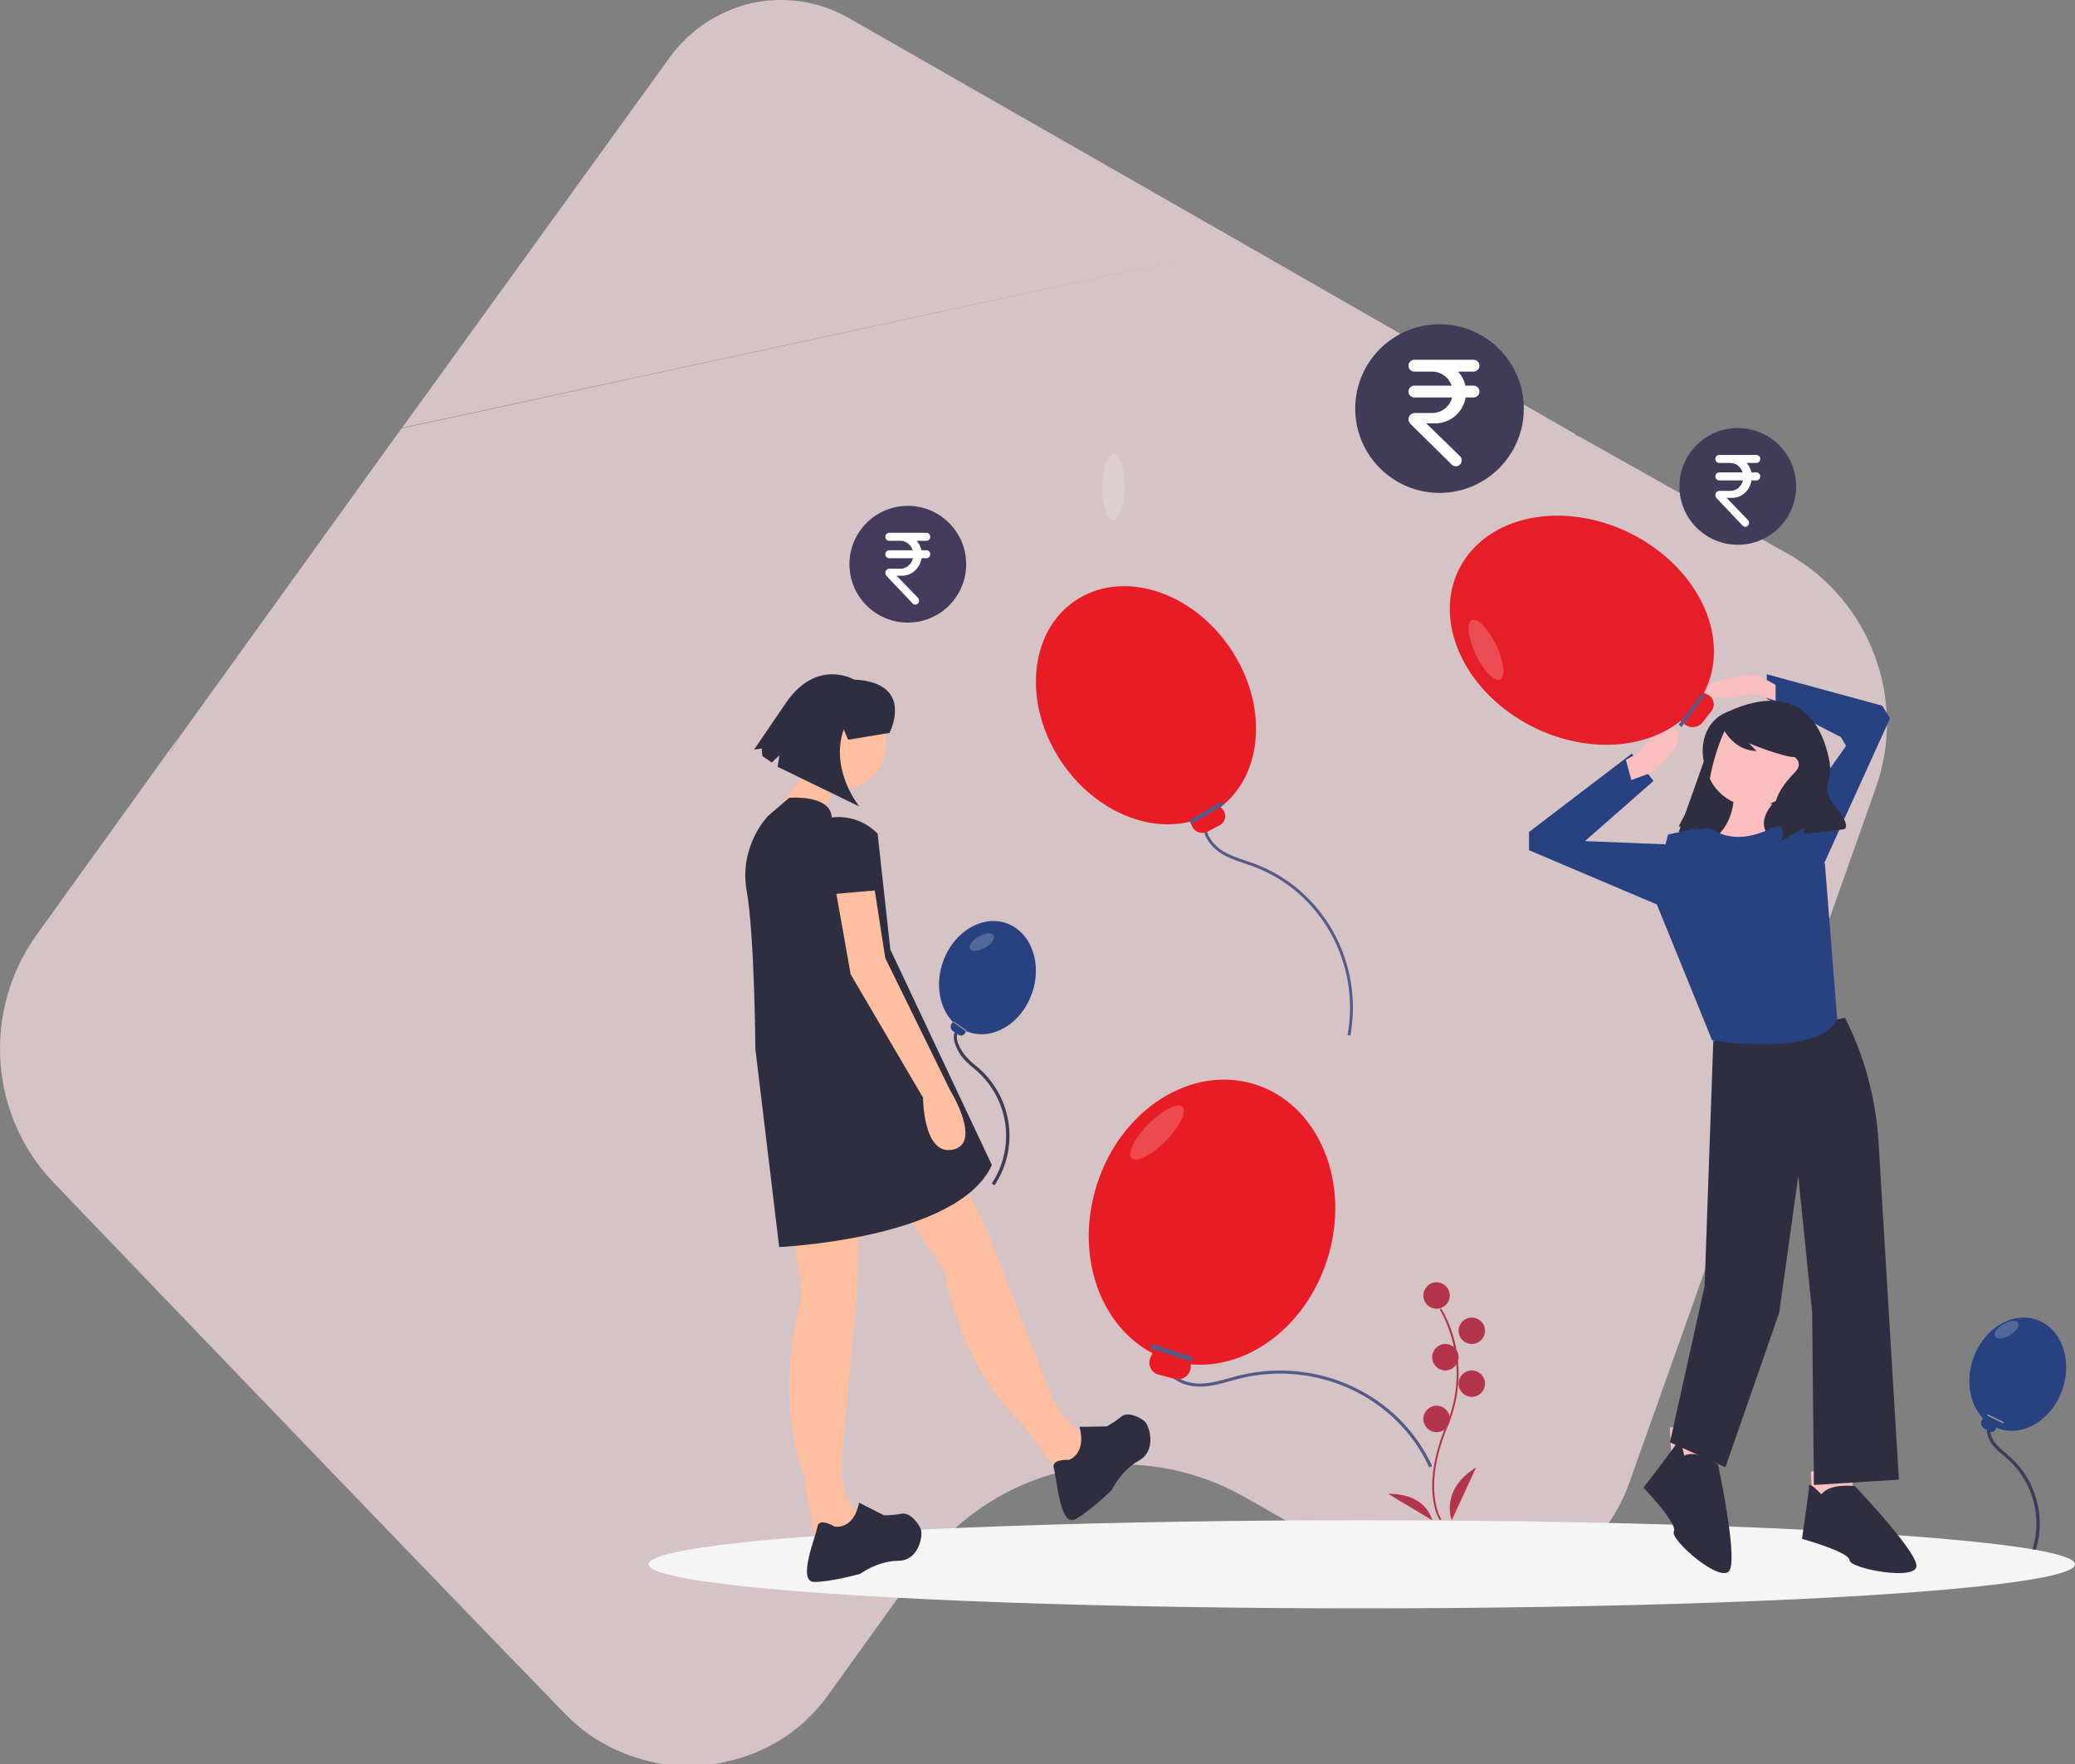 <svg xmlns="http://www.w3.org/2000/svg" xmlnsXlink="http://www.w3.org/1999/xlink" width="320px" height="272px" viewBox="0 0 320 272" version="1.1">
        <rect x="0" y="0" width="320" height="272" fill="#808080" stroke="none"/>
        <g id="16-March" stroke="none" strokeWidth="1" fill="none" fillRule="evenodd">
          <g id="3-Easy-Steps" transform="translate(-255, -1256)">
            <g id="Group-24" transform="translate(0, 1114)">
              <g id="Illustration-_Earn" transform="translate(255, 142)">
                <g id="336x336(mobile)-01-copy" transform="translate(0, -0)" fill="#FBE1E5" fillRule="nonzero" opacity="0.69">
                  <path d="M192.25,37.865 L130.856,2.758 C126.162,0.086 120.915,-0.559 116.037,0.455 C111.158,1.56 106.648,4.325 103.427,8.655 L62.007,65.968 M61.915,66.06 L27.95,113.238 C27.858,113.33 27.766,113.514 27.674,113.606 L27.766,113.514 L27.766,113.514 C27.122,114.435 26.661,115.449 26.109,116.37 C26.569,115.357 27.122,114.435 27.674,113.514 L5.675,144.105 C-2.793,155.9 -1.688,172.025 8.345,182.437 C30.251,205.288 67.621,244.173 87.227,264.352 C91.645,268.867 96.891,271.079 102.138,272 L110.054,272 C110.698,271.908 111.342,271.816 111.987,271.631 C118.154,270.341 123.86,266.84 127.818,261.219 L141.809,241.777 C147.608,233.761 155.892,228.601 164.82,226.666 C173.841,224.731 183.505,226.021 192.065,230.904 L212.868,242.791 C218.85,246.2 225.478,247.029 231.645,245.647 C232.289,245.555 232.933,245.371 233.578,245.186 L233.578,245.186 C235.879,244.541 238.732,243.159 240.849,241.869 L240.849,241.869 C245.175,238.921 249.133,234.682 251.25,228.693 C260.731,202.156 278.679,151.385 289.265,121.53 C294.143,107.893 288.436,92.69 275.918,85.503 L242.966,66.982 C243.15,67.074 243.334,67.166 243.426,67.35 C243.242,67.258 243.058,67.166 242.966,66.982 L242.966,66.982 C242.874,66.89 242.782,66.89 242.69,66.798 L192.25,37.865" id="Shape">
                  </path>
                </g>
                <g id="Illustration" transform="translate(100, 50)">
                  <g id="Group-75" transform="translate(31, 28)">
                    <circle id="Oval" fill="#433A5C" cx="9" cy="9" r="9">
                    </circle>
                    <path d="M11.885,6.846 L11.09,6.846 C10.976,6.29 10.722,5.793 10.378,5.385 L11.885,5.385 C12.203,5.385 12.462,5.109 12.462,4.769 C12.462,4.43 12.203,4.154 11.885,4.154 L6.115,4.154 C5.797,4.154 5.538,4.43 5.538,4.769 C5.538,5.109 5.797,5.385 6.115,5.385 L7.846,5.385 C8.733,5.385 9.478,5.998 9.749,6.846 L6.115,6.846 C5.797,6.846 5.538,7.122 5.538,7.462 C5.538,7.801 5.797,8.077 6.115,8.077 L9.794,8.077 C9.569,9.004 8.786,9.692 7.846,9.692 L6.152,9.692 C5.813,9.692 5.538,9.985 5.538,10.346 C5.538,10.526 5.607,10.687 5.716,10.805 L5.715,10.806 L5.717,10.808 C5.717,10.808 5.717,10.808 5.718,10.809 L9.759,15.065 L9.763,15.063 C9.866,15.165 10.002,15.231 10.154,15.231 C10.472,15.231 10.731,14.955 10.731,14.615 C10.731,14.444 10.665,14.29 10.559,14.178 L10.559,14.178 L7.269,10.769 C7.623,10.769 8.044,10.769 8.135,10.769 C9.635,10.769 10.871,9.604 11.113,8.077 L11.885,8.077 C12.203,8.077 12.462,7.801 12.462,7.462 C12.462,7.122 12.203,6.846 11.885,6.846 Z" id="Path" fill="#FFFFFF" fillRule="nonzero">
                    </path>
                  </g>
                  <g id="Group-75-Copy-2" transform="translate(159, 16)">
                    <circle id="Oval" fill="#413B5A" cx="9" cy="9" r="9">
                    </circle>
                    <path d="M11.885,6.846 L11.09,6.846 C10.976,6.29 10.722,5.793 10.378,5.385 L11.885,5.385 C12.203,5.385 12.462,5.109 12.462,4.769 C12.462,4.43 12.203,4.154 11.885,4.154 L6.115,4.154 C5.797,4.154 5.538,4.43 5.538,4.769 C5.538,5.109 5.797,5.385 6.115,5.385 L7.846,5.385 C8.733,5.385 9.478,5.998 9.749,6.846 L6.115,6.846 C5.797,6.846 5.538,7.122 5.538,7.462 C5.538,7.801 5.797,8.077 6.115,8.077 L9.794,8.077 C9.569,9.004 8.786,9.692 7.846,9.692 L6.152,9.692 C5.813,9.692 5.538,9.985 5.538,10.346 C5.538,10.526 5.607,10.687 5.716,10.805 L5.715,10.806 L5.717,10.808 C5.717,10.808 5.717,10.808 5.718,10.809 L9.759,15.065 L9.763,15.063 C9.866,15.165 10.002,15.231 10.154,15.231 C10.472,15.231 10.731,14.955 10.731,14.615 C10.731,14.444 10.665,14.29 10.559,14.178 L10.559,14.178 L7.269,10.769 C7.623,10.769 8.044,10.769 8.135,10.769 C9.635,10.769 10.871,9.604 11.113,8.077 L11.885,8.077 C12.203,8.077 12.462,7.801 12.462,7.462 C12.462,7.122 12.203,6.846 11.885,6.846 Z" id="Path" fill="#FFFFFF" fillRule="nonzero">
                    </path>
                  </g>
                  <g id="Group-75-Copy" transform="translate(109, 0)">
                    <circle id="Oval" fill="#403C58" cx="13" cy="13" r="13">
                    </circle>
                    <path d="M18.246,9.465 L16.988,9.465 C16.809,8.64 16.407,7.904 15.863,7.298 L18.246,7.298 C18.749,7.298 19.158,6.89 19.158,6.386 C19.158,5.882 18.749,5.474 18.246,5.474 L9.123,5.474 C8.619,5.474 8.211,5.882 8.211,6.386 C8.211,6.89 8.619,7.298 9.123,7.298 L11.86,7.298 C13.262,7.298 14.44,8.208 14.869,9.465 L9.123,9.465 C8.619,9.465 8.211,9.874 8.211,10.377 C8.211,10.881 8.619,11.289 9.123,11.289 L14.94,11.289 C14.584,12.664 13.346,13.684 11.86,13.684 L9.18,13.684 C8.645,13.684 8.211,14.118 8.211,14.654 C8.211,14.919 8.318,15.158 8.491,15.334 L8.49,15.335 L8.493,15.338 C8.493,15.338 8.493,15.338 8.494,15.339 L14.885,21.648 L14.89,21.646 C15.054,21.797 15.269,21.895 15.509,21.895 C16.012,21.895 16.421,21.486 16.421,20.982 C16.421,20.729 16.317,20.5 16.149,20.335 L16.149,20.334 L10.947,15.281 C11.508,15.281 12.173,15.281 12.316,15.281 C14.688,15.281 16.643,13.553 17.025,11.289 L18.246,11.289 C18.749,11.289 19.158,10.881 19.158,10.377 C19.158,9.874 18.749,9.465 18.246,9.465 Z" id="Path" fill="#FFFFFF" fillRule="nonzero">
                    </path>
                  </g>
                  <g id="undraw_partying_p92d" transform="translate(0, 20.018)" fillRule="nonzero">
                    <path d="M52.936,112.484 C56.611,106.934 55.651,99.592 50.666,95.13 C50.456,94.942 50.24,94.76 50.023,94.578 C49.388,94.083 48.814,93.518 48.313,92.894 C47.698,92.068 46.707,90.245 47.238,89.122 L47.672,89.426 C47.235,90.349 48.204,91.885 48.731,92.595 C49.209,93.187 49.756,93.724 50.361,94.192 C50.581,94.378 50.802,94.564 51.016,94.755 C56.187,99.384 57.184,107.002 53.371,112.761 L52.936,112.484 Z" id="Path" fill="#403C58">
                    </path>
                    <path d="M212.259,172.547 L211.825,172.27 C215.5,166.72 214.539,159.378 209.555,154.917 C209.345,154.728 209.128,154.546 208.911,154.363 C208.277,153.869 207.703,153.304 207.201,152.68 C206.587,151.854 206.12,150.571 206.651,149.448 L207.121,149.661 C206.685,150.585 207.093,151.672 207.62,152.381 C208.098,152.974 208.644,153.509 209.248,153.978 C209.469,154.164 209.69,154.35 209.905,154.542 C215.076,159.171 216.072,166.788 212.259,172.547 L212.259,172.547 Z" id="Path" fill="#403C58">
                    </path>
                    <path d="M120.414,156.241 C115.458,145.401 103.089,139.606 91.178,142.545 C90.68,142.669 90.173,142.809 89.683,142.945 C88.316,143.326 86.902,143.719 85.448,143.788 C83.632,143.874 81.277,143.331 80.123,141.545 L80.541,141.295 C81.582,142.907 83.747,143.396 85.424,143.315 C86.821,143.248 88.207,142.863 89.547,142.49 C90.04,142.353 90.55,142.211 91.056,142.086 C103.2,139.09 115.811,144.998 120.864,156.05 L120.414,156.241 Z" id="Path" fill="#575A89">
                    </path>
                    <path d="M108.256,89.661 L107.82,89.579 C109.831,78.431 103.671,67.43 93.261,63.577 C92.825,63.415 92.374,63.264 91.938,63.118 C90.72,62.709 89.461,62.287 88.343,61.587 C86.944,60.713 85.478,59.062 85.559,57.051 L86.001,57.069 C85.929,58.884 87.282,60.393 88.573,61.2 C89.648,61.872 90.882,62.286 92.076,62.687 C92.515,62.834 92.969,62.987 93.411,63.15 C104.026,67.079 110.306,78.295 108.256,89.661 L108.256,89.661 Z" id="Path" fill="#575A89">
                    </path>
                    <path d="M58.442,84.748 C56.337,88.61 52.345,90.346 49.087,89.016 C49.041,88.998 48.994,88.978 48.949,88.958 L48.897,89.137 C48.896,89.144 48.893,89.151 48.89,89.157 C48.829,89.372 48.667,89.545 48.455,89.62 C48.243,89.696 48.008,89.665 47.823,89.538 L46.988,88.993 C46.796,88.867 46.664,88.667 46.624,88.442 C46.583,88.216 46.638,87.984 46.774,87.799 L46.786,87.784 L46.926,87.606 L46.957,87.566 C44.498,85.022 44.068,80.483 46.125,76.711 C48.459,72.43 53.107,70.759 56.509,72.979 C59.911,75.199 60.776,80.467 58.442,84.748 Z" id="Path" fill="#284180">
                    </path>
                    <ellipse id="Oval" fill="#FFFFFF" opacity="0.2" transform="translate(51.417, 75.249) rotate(-30.313) translate(-51.417, -75.249) " cx="51.417" cy="75.249" rx="2.1" ry="1">
                    </ellipse>
                    <path d="M49.035,88.823 C49.033,88.829 48.95,88.976 48.946,88.982 L46.957,87.566 L47.087,87.481 L49.035,88.823 Z" id="Path" fill="#9B9B9B">
                    </path>
                    <ellipse id="Oval" fill="#F5F5F5" cx="110" cy="171.188" rx="110" ry="6.794">
                    </ellipse>
                    <polygon id="Path" fill="#FBBEBE" points="179.259 156.888 179.568 163.035 186.049 162.388 185.432 156.241">
                    </polygon>
                    <polygon id="Path" fill="#FBBEBE" points="157.531 150.095 157.84 156.241 164.321 155.594 163.704 149.448">
                    </polygon>
                    <path d="M184.547,86.944 L164.218,90.503 L162.881,128.291 L157.531,152.387 L166.091,156.221 L174.383,132.398 L177.325,111.314 L179.465,132.398 L179.733,158.959 L192.84,158.138 L189.706,106.125 C189.303,99.435 187.546,92.903 184.547,86.944 L184.547,86.944 Z" id="Path" fill="#2F2E41">
                    </path>
                    <path d="M180.888,160.401 C180.888,160.401 178.987,158.368 178.987,159.13 C178.987,159.893 177.901,167.264 177.901,167.264 C177.901,167.264 185.232,169.297 185.232,170.568 C185.232,171.839 195.822,173.872 195.55,171.33 C195.279,168.789 186.047,159.13 186.047,159.13 C186.047,159.13 182.246,158.622 180.888,160.401 Z" id="Path" fill="#2F2E41">
                    </path>
                    <path d="M159.739,154.424 C159.739,154.424 159.154,151.564 158.748,152.28 C158.341,152.996 153.457,159.375 153.457,159.375 C153.457,159.375 158.81,164.949 158.132,166.142 C157.454,167.336 165.668,174.537 166.785,172.015 C167.902,169.492 164.946,155.808 164.946,155.808 C164.946,155.808 161.88,153.431 159.739,154.424 Z" id="Path" fill="#2F2E41">
                    </path>
                    <polygon id="Path" fill="#2F2E41" points="158.889 58.285 174.167 59.768 179.259 45.68 164.633 42.104">
                    </polygon>
                    <ellipse id="Oval" fill="#FBBEBE" cx="170.432" cy="46.86" rx="7.469" ry="7.473">
                    </ellipse>
                    <path d="M167.372,52.974 C167.372,52.974 167.372,57.668 163.648,59.645 C159.925,61.621 172.586,63.844 172.586,63.844 L173.827,59.645 C173.827,59.645 170.103,57.915 173.331,53.962 L167.372,52.974 Z" id="Path" fill="#FBBEBE">
                    </path>
                    <path d="M173.284,57.584 C173.284,57.584 168.31,60.612 164.142,57.897 L162.42,57.584 L157.259,58.652 L154.815,67.727 L164.049,90.415 C164.049,90.415 180.074,93.084 183.333,87.212 L181.432,63.19 L176.272,57.051 L173.284,57.584 Z" id="Path" fill="#284180">
                    </path>
                    <polygon id="Path" fill="#284180" points="175.924 57.381 184.695 44.993 183.898 43.647 172.469 37.722 172.469 33.951 190.277 38.799 191.481 40.733 180.974 63.844">
                    </polygon>
                    <polygon id="Path" fill="#284180" points="158.889 60.518 158.333 60.237 144.425 59.675 154.995 50.397 151.657 46.18 135.802 58.269 135.802 61.08 158.333 70.638">
                    </polygon>
                    <path d="M150.741,47.152 L152.699,46.024 C152.699,46.024 156.896,40.379 158.575,42.637 C160.253,44.895 154.658,49.128 154.658,49.128 L151.58,50.257 L150.741,47.152 Z" id="Path" fill="#FBBEBE">
                    </path>
                    <path d="M173.827,35.582 L170.864,33.951 C170.864,33.951 161.976,34.767 163.054,36.669 C164.131,38.571 170.326,36.941 170.326,36.941 L173.827,38.028 L173.827,35.582 Z" id="Path" fill="#FBBEBE">
                    </path>
                    <path d="M166.185,39.846 C166.185,39.846 162.756,40.998 162.582,45.546 C162.564,46.274 162.644,47 162.82,47.706 C163.013,48.531 163.137,50.305 161.641,52.623 C160.639,54.154 159.724,55.74 158.9,57.375 L158.889,57.397 L162.655,57.871 L163.455,51.581 C163.844,48.532 164.675,45.556 165.924,42.751 L165.95,42.692 C165.95,42.692 167.597,45.776 170.892,45.776 L169.715,44.59 C169.715,44.59 174.893,46.724 176.776,46.724 C176.776,46.724 178.188,47.673 176.776,49.096 C175.364,50.519 172.54,53.839 174.187,56.448 C175.835,59.057 174.422,59.768 174.422,59.768 L177.011,58.345 L178.188,57.634 L178.188,58.582 L184.307,57.871 C184.307,57.871 185.955,57.634 182.425,53.602 C182.425,53.602 181.492,52.036 181.9,50.686 C182.235,49.66 182.323,48.568 182.157,47.5 C181.366,43.054 178.263,34.215 166.185,39.846 Z" id="Path" fill="#2F2E41">
                    </path>
                    <path d="M122.037,164.394 C122.004,164.346 121.223,163.191 120.952,160.792 C120.704,158.591 120.863,154.881 123.035,149.705 C127.149,139.901 122.087,131.991 122.035,131.912 L122.285,131.783 C123.259,133.436 123.963,135.203 124.376,137.032 C125.395,141.29 125.024,145.717 123.305,149.794 C119.198,159.582 122.252,164.215 122.283,164.261 L122.037,164.394 Z" id="Path" fill="#B3354C">
                    </path>
                    <ellipse id="Oval" fill="#B3354C" cx="121.543" cy="129.745" rx="2.037" ry="2.038">
                    </ellipse>
                    <ellipse id="Oval" fill="#B3354C" cx="126.975" cy="135.18" rx="2.037" ry="2.038">
                    </ellipse>
                    <ellipse id="Oval" fill="#B3354C" cx="122.901" cy="139.257" rx="2.037" ry="2.038">
                    </ellipse>
                    <ellipse id="Oval" fill="#B3354C" cx="126.975" cy="143.333" rx="2.037" ry="2.038">
                    </ellipse>
                    <ellipse id="Oval" fill="#B3354C" cx="121.543" cy="148.768" rx="2.037" ry="2.038">
                    </ellipse>
                    <path d="M123.882,164.394 C123.882,164.394 121.996,159.735 127.654,156.241 L123.882,164.394 Z" id="Path" fill="#B3354C">
                    </path>
                    <path d="M120.864,164.394 C120.864,164.394 120.087,160.283 114.074,160.318 L120.864,164.394 Z" id="Path" fill="#B3354C">
                    </path>
                    <path d="M22.247,118.828 L23.691,130.028 C23.691,130.028 19.119,143.965 23.931,157.405 L25.615,167.112 L31.871,167.112 L32.593,163.876 C32.593,163.876 29.705,161.387 29.705,155.663 L32.111,130.028 L32.593,116.837 L22.247,118.828 Z" id="Path" fill="#FFBE9D">
                    </path>
                    <path d="M28.752,165.394 C28.752,165.394 26.306,163.892 26.062,165.394 C25.817,166.896 22.882,173.906 25.573,173.906 C28.263,173.906 32.666,172.654 32.666,172.654 C32.666,172.654 35.356,170.651 38.536,170.651 C41.716,170.651 42.45,166.645 41.961,165.644 C41.471,164.643 40.248,163.141 39.025,163.391 C38.137,163.551 37.237,163.635 36.335,163.641 L32.474,161.677 C32.474,161.677 31.932,165.644 28.752,165.394 Z" id="Path" fill="#2F2E41">
                    </path>
                    <path d="M39.383,116.642 L45.612,125.832 C45.612,125.832 47.703,140.251 57.915,149.838 L63.698,157.6 L69.259,154.671 L68.472,151.483 C68.472,151.483 64.807,150.642 62.279,145.599 L53.097,121.889 L47.7,110.043 L39.383,116.642 Z" id="Path" fill="#FFBE9D">
                    </path>
                    <path d="M64.855,155.093 C64.855,155.093 62.074,154.899 62.517,156.366 C62.96,157.832 63.467,165.525 65.805,164.253 C68.143,162.98 71.423,159.771 71.423,159.771 C71.423,159.771 72.887,156.697 75.65,155.193 C78.413,153.689 77.303,149.739 76.441,149.07 C75.579,148.401 73.861,147.628 72.908,148.432 C72.206,148.996 71.46,149.497 70.679,149.93 L66.467,149.989 C66.467,149.989 67.727,153.814 64.855,155.093 Z" id="Path" fill="#2F2E41">
                    </path>
                    <ellipse id="Oval" fill="#FFBE9D" cx="29.877" cy="44.822" rx="6.79" ry="6.794">
                    </ellipse>
                    <polygon id="Path" fill="#FFBE9D" points="24.345 48.898 19.012 56.09 25.504 58.409 28.519 51.682">
                    </polygon>
                    <path d="M35.341,58.516 L35.059,58.252 C33.22,56.531 30.726,55.72 28.243,56.035 L28.243,56.035 C28.243,56.035 28.659,52.683 21.72,52.995 L18.452,55.787 C18.452,55.787 13.924,60.376 15.148,67.322 C16.372,74.269 16.494,91.758 16.494,91.758 L20.166,122.272 C20.166,122.272 47.823,121.032 52.963,109.62 L37.299,76.377 L35.341,58.516 Z" id="Path" fill="#2F2E41">
                    </path>
                    <path d="M28.519,65.203 L31.187,80.219 L42.349,99.239 C42.349,99.239 42.349,108.249 46.959,107.248 C51.569,106.247 46.473,97.988 46.473,97.988 L36.525,77.717 L34.584,65.203 L28.519,65.203 Z" id="Path" fill="#FFBE9D">
                    </path>
                    <polygon id="Path" fill="#2F2E41" points="27.16 60.429 27.654 67.921 35.309 67.25 34.075 59.768">
                    </polygon>
                    <path d="M37.178,42.993 C37.178,42.993 41.202,35.23 31.706,34.768 C31.706,34.768 26.03,31.411 21.243,38.308 L16.296,45.564 L17.478,45.389 L17.569,46.564 L19.016,47.556 L20.196,46.448 L19.922,48.22 L32.514,54.333 C32.514,54.333 27.93,48.709 30.113,42.455 L30.796,44.046 L37.178,42.993 Z" id="Path" fill="#2F2E41">
                    </path>
                    <path d="M105.008,123.089 C102.109,133.794 93.107,140.972 84.035,140.382 C83.906,140.375 83.776,140.365 83.649,140.353 L83.63,140.814 C83.63,140.831 83.628,140.849 83.625,140.866 C83.587,141.436 83.289,141.96 82.813,142.294 C82.337,142.627 81.733,142.736 81.165,142.59 L78.711,141.96 C78.152,141.817 77.686,141.441 77.437,140.932 C77.189,140.424 77.183,139.835 77.421,139.321 L77.442,139.277 L77.684,138.75 L77.738,138.631 C69.923,134.57 65.986,124.247 68.818,113.79 C72.031,101.925 82.736,94.389 92.731,96.957 C102.726,99.526 108.222,111.224 105.008,123.089 Z" id="Path" fill="#E71C24">
                    </path>
                    <ellipse id="Oval" fill="#FFFFFF" opacity="0.2" transform="translate(78.44, 104.617) rotate(-45.222) translate(-78.44, -104.617) " cx="78.44" cy="104.617" rx="5.558" ry="1.861">
                    </ellipse>
                    <path d="M83.781,139.87 C83.781,139.892 83.779,139.914 83.776,139.936 L77.407,137.895 L77.657,137.219 L84.198,139.314 C84.065,139.306 83.931,139.293 83.801,139.278 L83.781,139.87 Z" id="Path" fill="#575A89">
                    </path>
                    <path d="M154.289,13.862 C163.036,19.658 166.517,29.31 162.917,36.534 C162.867,36.637 162.814,36.74 162.761,36.84 L163.173,37.003 C163.188,37.009 163.204,37.016 163.218,37.024 C163.717,37.221 164.093,37.63 164.237,38.131 C164.381,38.632 164.277,39.169 163.954,39.585 L162.552,41.389 C162.222,41.802 161.724,42.061 161.184,42.101 C160.644,42.141 160.112,41.959 159.72,41.599 L159.686,41.567 L159.289,41.2 L159.199,41.119 C152.87,46.204 142.162,46.116 133.618,40.455 C123.923,34.032 120.692,22.873 126.401,15.529 C132.11,8.185 144.595,7.439 154.289,13.862 Z" id="Path" fill="#E61E27">
                    </path>
                    <ellipse id="Oval" fill="#FFFFFF" opacity="0.2" transform="translate(129.163, 30.179) rotate(-25.526) translate(-129.163, -30.179) " cx="129.163" cy="30.179" rx="1.741" ry="5.063">
                    </ellipse>
                    <path d="M162.916,37.175 C162.932,37.181 162.948,37.189 162.963,37.197 L159.3,42.104 L158.889,41.708 L162.65,36.669 C162.599,36.78 162.544,36.891 162.489,36.999 L162.916,37.175 Z" id="Path" fill="#575A89">
                    </path>
                    <path d="M90.675,31.458 C95.497,39.86 94.409,49.476 88.49,54.222 C88.408,54.29 88.322,54.357 88.237,54.421 L88.509,54.723 C88.52,54.734 88.529,54.746 88.538,54.759 C88.868,55.124 89.01,55.622 88.923,56.106 C88.836,56.591 88.53,57.008 88.095,57.237 L86.203,58.223 C85.762,58.445 85.247,58.47 84.786,58.291 C84.326,58.112 83.963,57.746 83.787,57.284 L83.773,57.243 L83.596,56.774 L83.556,56.668 C76.267,58.511 67.495,54.208 62.784,46.001 C57.439,36.689 59.349,25.886 67.052,21.87 C74.754,17.853 85.33,22.146 90.675,31.458 Z" id="Path" fill="#E71C24">
                    </path>
                    <ellipse id="Oval" fill="#FFFFFF" opacity="0.2" transform="translate(71.711, 5.062) rotate(-89.898) translate(-71.711, -5.062) " cx="71.711" cy="5.062" rx="5.059" ry="1.738">
                    </ellipse><path d="M88.799,54.008 C88.531,54.201 88.329,54.338 88.19,54.421 C87.195,55.015 85.697,55.891 83.697,57.051 L83.455,56.462 L88.248,53.651 C88.256,53.665 88.792,53.991 88.799,54.008 Z" id="Path" fill="#575A89"></path><path d="M217.331,145.893 C215.225,149.755 211.234,151.491 207.976,150.161 C207.93,150.143 207.883,150.124 207.838,150.103 L207.786,150.282 C207.784,150.289 207.782,150.296 207.779,150.302 C207.718,150.517 207.556,150.69 207.344,150.766 C207.132,150.841 206.897,150.811 206.712,150.683 L205.877,150.138 C205.685,150.012 205.553,149.812 205.513,149.587 C205.472,149.361 205.526,149.129 205.663,148.944 L205.675,148.929 L205.815,148.751 L205.846,148.711 C203.387,146.167 202.957,141.628 205.014,137.856 C207.348,133.575 211.996,131.904 215.398,134.124 C218.799,136.344 219.665,141.612 217.331,145.893 Z" id="Path" fill="#284180"></path><ellipse id="Oval" fill="#FFFFFF" opacity="0.2" transform="translate(209.459, 135.006) rotate(-30.313) translate(-209.459, -135.006) " cx="209.459" cy="135.006" rx="2.067" ry="1"></ellipse><path d="M208.912,149.43 C208.909,149.436 208.907,149.442 208.903,149.448 L206.42,148.245 L206.585,148.089 L209.136,149.324 C209.081,149.308 209.026,149.291 208.973,149.273 L208.912,149.43 Z" id="Path" fill="#9B9B9B"></path></g></g></g></g></g></g></svg>